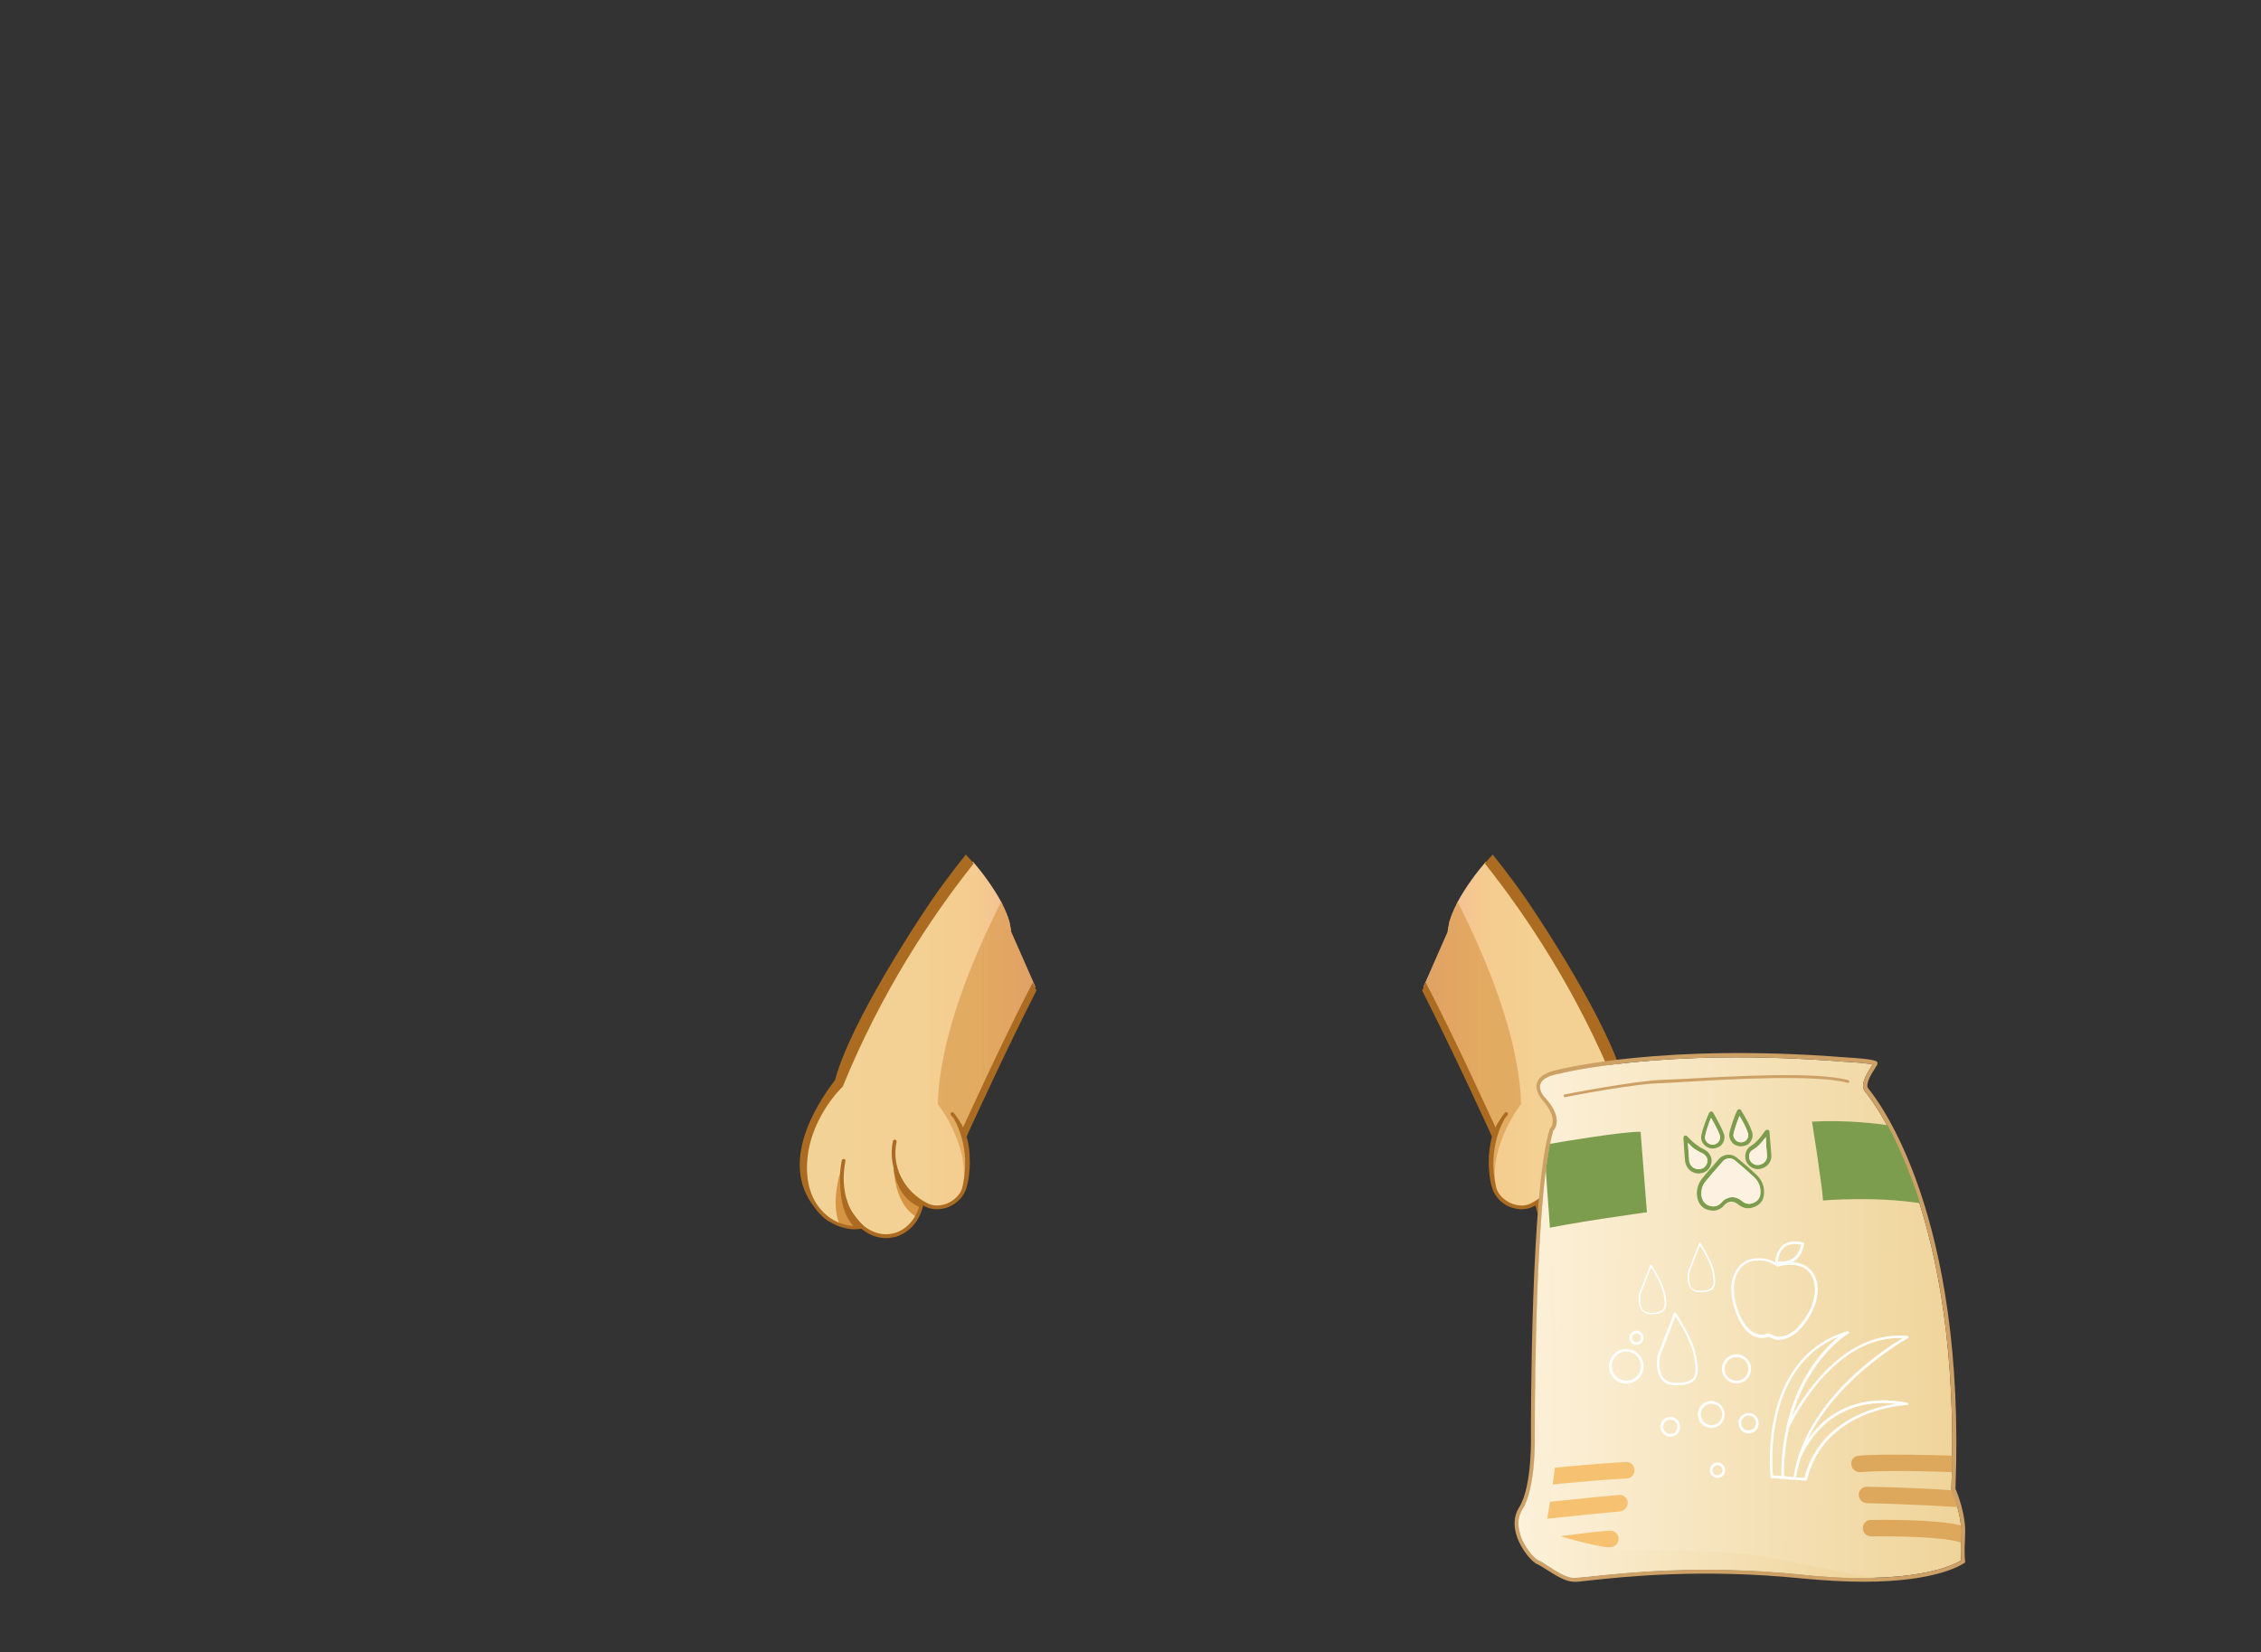 <?xml version="1.0" encoding="utf-8"?>
<!-- Generator: Adobe Illustrator 21.0.0, SVG Export Plug-In . SVG Version: 6.00 Build 0)  -->
<svg version="1.1" id="圖層_1" xmlns="http://www.w3.org/2000/svg" xmlns:xlink="http://www.w3.org/1999/xlink" x="0px" y="0px"
	 viewBox="0 0 822.9 601.4" style="enable-background:new 0 0 822.9 601.4;" xml:space="preserve">
<rect x="0" y="0" width="822.9" height="601.4" fill="#333333" stroke="none"/>
<style type="text/css">
	.st0{fill:url(#SVGID_1_);}
	.st1{fill:#A7B3BD;}
	.st2{opacity:0.5;fill:#DEE6EE;}
	.st3{opacity:0.6;clip-path:url(#SVGID_3_);}
	.st4{fill:#C8D5E2;}
	.st5{fill:#A3372A;}
	.st6{fill:#D2503A;}
	.st7{fill:url(#SVGID_4_);}
	.st8{fill:#C9A990;}
	.st9{fill:#231815;}
	.st10{fill:#C78C38;}
	.st11{fill:#F0C455;}
	.st12{opacity:0.7;fill:url(#SVGID_5_);}
	.st13{opacity:0.7;fill:url(#SVGID_6_);}
	.st14{fill:url(#SVGID_7_);}
	.st15{fill:url(#SVGID_8_);}
	.st16{fill:url(#SVGID_9_);}
	.st17{fill:url(#SVGID_10_);}
	.st18{fill:url(#SVGID_11_);}
	.st19{fill:url(#SVGID_12_);}
	.st20{fill:#9A7138;}
	.st21{fill:#C69551;}
	.st22{opacity:0.6;fill:#BDB054;}
	.st23{fill:url(#SVGID_13_);}
	.st24{fill:url(#SVGID_14_);}
	.st25{fill:url(#SVGID_15_);}
	.st26{fill:url(#SVGID_16_);}
	.st27{fill:url(#SVGID_17_);}
	.st28{fill:url(#SVGID_18_);}
	.st29{fill:url(#SVGID_19_);}
	.st30{fill:url(#SVGID_20_);}
	.st31{fill:url(#SVGID_21_);}
	.st32{fill:#9B7B66;}
	.st33{fill:#A5AAB0;}
	.st34{fill:#DBB296;}
	.st35{fill:#58381F;}
	.st36{fill:url(#SVGID_22_);}
	.st37{opacity:0.5;fill:#A3842F;}
	.st38{opacity:0.61;fill:#58381F;}
	.st39{fill:#C6A668;}
	.st40{fill:#A4A626;}
	.st41{fill:url(#SVGID_23_);}
	.st42{opacity:0.6;fill:#D6D97E;}
	.st43{opacity:0.6;}
	.st44{fill:url(#SVGID_24_);}
	.st45{fill:url(#SVGID_25_);}
	.st46{fill:url(#SVGID_26_);}
	.st47{fill:url(#SVGID_27_);}
	.st48{opacity:0.5;}
	.st49{fill:url(#SVGID_28_);}
	.st50{fill:#9DA445;}
	.st51{fill:#B24422;}
	.st52{fill:url(#SVGID_29_);}
	.st53{fill:#FFFFFF;}
	.st54{fill:#886343;}
	.st55{fill:#6D4620;}
	.st56{opacity:0.4;fill:#D2503A;}
	.st57{fill:#F3B699;}
	.st58{fill:url(#SVGID_30_);}
	.st59{fill:url(#SVGID_31_);}
	.st60{fill:url(#SVGID_32_);}
	.st61{fill:url(#SVGID_33_);}
	.st62{fill:url(#SVGID_34_);}
	.st63{fill:#E1BE3F;}
	.st64{fill:#AB6C21;}
	.st65{opacity:0.6;fill:#E1BE3F;}
	.st66{fill:url(#SVGID_35_);}
	.st67{fill:#66411D;}
	.st68{fill:url(#SVGID_36_);}
	.st69{fill:#D9B974;}
	.st70{fill:#DCBF93;}
	.st71{fill:url(#SVGID_37_);}
	.st72{fill:url(#SVGID_38_);}
	.st73{fill:url(#SVGID_39_);}
	.st74{fill:url(#SVGID_40_);}
	.st75{fill:#8C5924;}
	.st76{fill:url(#SVGID_41_);}
	.st77{fill:url(#SVGID_42_);}
	.st78{fill:url(#SVGID_43_);}
	.st79{fill:url(#SVGID_44_);}
	.st80{fill:#F4E3A5;}
	.st81{fill:#DEB87D;}
	.st82{fill:url(#SVGID_45_);}
	.st83{fill:url(#SVGID_46_);}
	.st84{fill:#3F210F;}
	.st85{opacity:0.25;fill:#E1BE3F;}
	.st86{opacity:0.5;fill:#E1BE3F;}
	.st87{fill:#F8E5A9;}
	.st88{fill:#DDBC90;}
	.st89{opacity:0.4;fill:#E1BE3F;}
	.st90{fill:#875424;}
	.st91{fill:#3F210E;}
	.st92{fill:#C88E2C;}
	.st93{fill:#AC7327;}
	.st94{fill:#814323;}
	.st95{fill:#D7C6A6;}
	.st96{fill:url(#SVGID_47_);}
	.st97{fill:#4A1E0E;}
	.st98{fill:#3A1D13;}
	.st99{fill:url(#SVGID_48_);}
	.st100{fill:#EAA593;}
	.st101{fill:url(#SVGID_49_);}
	.st102{fill:url(#SVGID_50_);}
	.st103{fill:#2C2C2C;}
	.st104{fill:#767776;}
	.st105{fill:#B1B0B0;}
	.st106{fill:#D2D2D3;}
	.st107{fill:#5A5756;}
	.st108{opacity:0.8;fill:#2C2C2C;}
	.st109{fill:#151515;}
	.st110{fill:#383737;}
	.st111{fill:url(#SVGID_51_);}
	.st112{fill:#517F99;}
	.st113{fill:url(#SVGID_52_);}
	.st114{fill:url(#SVGID_53_);}
	.st115{fill:url(#SVGID_54_);}
	.st116{fill:url(#SVGID_55_);}
	.st117{fill:url(#SVGID_56_);}
	.st118{fill:#4E7392;}
	.st119{fill:#3B627C;}
	.st120{fill:#2C404B;}
	.st121{fill:#4E6673;}
	.st122{fill:url(#SVGID_57_);}
	.st123{opacity:0.6;fill:#D59543;}
	.st124{fill:url(#SVGID_58_);}
	.st125{fill:url(#SVGID_59_);}
	.st126{fill:#E5A852;}
	.st127{fill:#D6B092;}
	.st128{fill:url(#SVGID_60_);}
	.st129{opacity:0.8;fill:#D59543;}
	.st130{fill:url(#SVGID_61_);}
	.st131{fill:url(#SVGID_62_);}
	.st132{fill:url(#SVGID_63_);}
	.st133{fill:url(#SVGID_64_);}
	.st134{fill:url(#SVGID_65_);}
	.st135{fill:url(#SVGID_66_);}
	.st136{fill:url(#SVGID_67_);}
	.st137{fill:url(#SVGID_68_);}
	.st138{opacity:0.25;fill:#D59543;}
	.st139{opacity:0.5;fill:#D59543;}
	.st140{fill:#FAF4C2;}
	.st141{fill:#C9793C;}
	.st142{fill:#9E5929;}
	.st143{fill:url(#SVGID_69_);}
	.st144{fill:#883828;}
	.st145{fill:url(#SVGID_70_);}
	.st146{fill:url(#SVGID_71_);}
	.st147{fill:url(#SVGID_72_);}
	.st148{fill:#A75D35;}
	.st149{fill:#EED29C;}
	.st150{fill:#7D4320;}
	.st151{fill:url(#SVGID_73_);}
	.st152{fill:#D59543;}
	.st153{fill:url(#SVGID_74_);}
	.st154{fill:url(#SVGID_75_);}
	.st155{fill:url(#SVGID_76_);}
	.st156{fill:url(#SVGID_77_);}
	.st157{fill:#CDA166;}
	.st158{fill:#7D9D4E;}
	.st159{fill:#FDF2E2;}
	.st160{fill:#DDA85C;}
	.st161{fill:#F6C271;}
	.st162{fill:url(#SVGID_78_);}
</style>
<g>
	<g>
		<g>
			<linearGradient id="SVGID_1_" gradientUnits="userSpaceOnUse" x1="290.775" y1="381.78" x2="375.846" y2="381.78">
				<stop  offset="0" style="stop-color:#F2D397"/>
				<stop  offset="0.533" style="stop-color:#F3D093"/>
				<stop  offset="0.753" style="stop-color:#F5CC8F"/>
				<stop  offset="1" style="stop-color:#F3B699"/>
			</linearGradient>
			<path class="st0" d="M376.1,357.6l-8.1-18.4c0-0.5-0.1-1-0.2-1.5c0-0.2-0.1-0.3-0.1-0.5c-0.1-0.4-0.1-0.7-0.2-1.1
				c0-0.2-0.1-0.4-0.1-0.5c-0.1-0.4-0.2-0.8-0.4-1.2c0-0.1-0.1-0.3-0.1-0.4c-0.2-0.5-0.4-1.1-0.6-1.6c-0.1-0.1-0.1-0.3-0.2-0.4
				c-0.2-0.4-0.3-0.8-0.5-1.2c-0.1-0.2-0.2-0.4-0.3-0.6c-0.2-0.4-0.4-0.7-0.5-1.1c-0.1-0.2-0.2-0.4-0.3-0.6c-3-5.6-7.1-11-10.1-14.5
				c-0.1-0.1-0.2-0.2-0.3-0.4c-15.8,19.9-33.8,47.3-47.8,81.6c0,0-13,12.4-13,29.8c0,17.4,13.3,23.1,20.6,21.5v0
				c8.2,7,19.6,2.7,21.9-8.7l0.1-0.2c0.5,0.3,1,0.6,1.6,0.9c4.9,2.4,11.3-0.6,13.3-5l0,0l0,0c0.1-0.2,0.2-0.3,0.2-0.5l-0.2-0.1
				l1.6-14.1l-0.5-0.1v-3.6l-0.7-2.5c0.3-0.7,0.6-1.5,0.9-2.3l0.7-1l0.9-2.4l0.1-0.7c2.7-6.5,6.6-15.4,11.8-26
				c3.4-7,7.4-14.3,11.2-21L376.1,357.6z"/>
		</g>
		<path class="st152" d="M325.4,417.7c0,0-2.5,19.1,8.3,25.4l2-5.3C335.7,437.8,324.2,431.8,325.4,417.7z"/>
		<path class="st152" d="M306.8,423.7c0,0-5,12.8-1.3,21.9c0,0,3.4,1.3,8.4,0.9C313.8,446.5,305.3,442.1,306.8,423.7z"/>
		<path class="st64" d="M325.1,423.7c0,0-0.1,11.4,9.5,15.7l0.4-1.7C335.1,437.7,324.9,428.6,325.1,423.7z"/>
		<path class="st64" d="M305.9,430.4c0,0-0.7,10.6,5,16.2l3.5-0.3C314.4,446.4,306.8,439.3,305.9,430.4z"/>
		<path class="st123" d="M376.1,357.6l-8.1-18.4c0-0.5-0.1-1-0.2-1.5c0-0.2-0.1-0.3-0.1-0.5c-0.1-0.4-0.1-0.7-0.2-1.1
			c0-0.2-0.1-0.4-0.1-0.5c-0.1-0.4-0.2-0.8-0.4-1.2c0-0.1-0.1-0.3-0.1-0.4c-0.2-0.5-0.4-1.1-0.6-1.6c-0.1-0.1-0.1-0.3-0.2-0.4
			c-0.2-0.4-0.3-0.8-0.5-1.2c-0.1-0.2-0.2-0.4-0.3-0.6c-0.2-0.4-0.4-0.7-0.5-1.1c-0.1-0.2-0.2-0.4-0.3-0.6c0-0.1-0.1-0.2-0.1-0.2
			c-10.8,21.3-22.4,49.5-23.1,73.6c0,0,13.4,17,8.5,33.3c0.4-0.5,0.7-1,0.9-1.6l0,0l0,0c0.1-0.2,0.2-0.3,0.2-0.5l-0.2-0.1l1.6-14.1
			l-0.5-0.1v-3.6L351,412l1.8-2.7l1-2.5l20-43.6c0,0,1.1-1.3,2.9-4.2L376.1,357.6z"/>
		<g>
			<path class="st64" d="M351.8,413.8l0.5-1.1c0,0,0,0,0-0.1c0.2-0.4,13.2-29,24.9-52l-1.3-3l0,0c-10.8,20.8-22.7,47-25.4,52.8
				c-0.5-1.2-0.9-1.7-0.9-1.7l0,0c-1.1-1.9-2.4-3.5-2.5-3.6c-0.2-0.3-0.6-0.3-0.9-0.1c-0.3,0.2-0.3,0.6-0.1,0.9
				c0.2,0.3,0.5,0.6,0.9,1.1c0,0,7,10.6,3.1,25.8h0c-0.8,2.2-2.8,4.2-5.4,5.3c-2.5,1-5.1,1-7.2-0.1c-8.5-4.3-13.1-13.4-11.2-22.3
				c0.1-0.3-0.1-0.7-0.5-0.8c-0.3-0.1-0.7,0.1-0.8,0.5c-1.9,8.7,2.1,17.6,9.9,22.5c-1.2,5.4-4.6,9.5-9.1,10.9
				c-4.4,1.3-8.9,0-12.6-3.6c-8.9-8.9-5.5-22.4-5.5-22.5c0.1-0.3-0.1-0.7-0.5-0.8c-0.3-0.1-0.7,0.1-0.8,0.5c0,0.1-3.6,14.3,5.8,23.8
				c0,0,0,0,0,0c-3,0.3-7.3-0.5-11.2-3.7c-3.3-2.7-7.3-7.9-7.3-17.4c0-17,12.6-29.2,12.8-29.3c0.1-0.1,0.1-0.1,0.2-0.2
				c14-34.3,32-61.5,47.7-81.3c-0.1-0.1-0.1-0.2-0.2-0.2c-1.1-1.3-2.1-2.4-2.7-3c0,0,0,0,0,0c-5.2,6.5-10.7,13.8-16,22l0,0
				c0,0-25.9,38.6-31.6,60.1c-7,9.1-20.2,30.1-7.6,46.1c1.2,1.8,2.6,3.2,3.9,4.3c0.5,0.4,1,0.8,1.6,1.1c0.1,0.1,0.2,0.1,0.2,0.1
				c0,0-0.1,0-0.1-0.1c2.9,1.8,6.1,2.8,9.2,2.8c0.8,0,1.6-0.1,2.4-0.2c2.7,2.2,5.8,3.4,8.9,3.4c1.2,0,2.5-0.2,3.7-0.5
				c4.9-1.5,8.6-5.7,9.9-11.4c0.3,0.2,0.6,0.3,0.9,0.5c1.2,0.6,2.6,0.9,4.1,0.9c1.4,0,2.8-0.3,4.2-0.8c2.7-1.1,4.8-3.1,5.9-5.4h0
				c0,0,0-0.1,0.1-0.2c0.1-0.1,0.1-0.3,0.2-0.4c0,0,0,0,0,0c0,0,1.1-2.6,1.4-7c0.2-1.8,0.2-3.7,0.1-5.9
				C352.8,417.7,352.3,415.5,351.8,413.8z"/>
		</g>
	</g>
	<g>
		<g>
			
				<linearGradient id="SVGID_3_" gradientUnits="userSpaceOnUse" x1="3452.317" y1="381.78" x2="3537.388" y2="381.78" gradientTransform="matrix(-1 0 0 1 4056.439 0)">
				<stop  offset="0" style="stop-color:#F2D397"/>
				<stop  offset="0.533" style="stop-color:#F3D093"/>
				<stop  offset="0.753" style="stop-color:#F5CC8F"/>
				<stop  offset="1" style="stop-color:#F3B699"/>
			</linearGradient>
			<path style="fill:url(#SVGID_3_);" d="M518.8,357.6l8.1-18.4c0-0.5,0.1-1,0.2-1.5c0-0.2,0.1-0.3,0.1-0.5c0.1-0.4,0.1-0.7,0.2-1.1
				c0-0.2,0.1-0.4,0.1-0.5c0.1-0.4,0.2-0.8,0.4-1.2c0-0.1,0.1-0.3,0.1-0.4c0.2-0.5,0.4-1.1,0.6-1.6c0.1-0.1,0.1-0.3,0.2-0.4
				c0.2-0.4,0.3-0.8,0.5-1.2c0.1-0.2,0.2-0.4,0.3-0.6c0.2-0.4,0.4-0.7,0.5-1.1c0.1-0.2,0.2-0.4,0.3-0.6c3-5.6,7.1-11,10.1-14.5
				c0.1-0.1,0.2-0.2,0.3-0.4c15.8,19.9,33.8,47.3,47.8,81.6c0,0,13,12.4,13,29.8c0,17.4-13.3,23.1-20.6,21.5v0
				c-8.2,7-19.6,2.7-21.9-8.7l-0.1-0.2c-0.5,0.3-1,0.6-1.6,0.9c-4.9,2.4-11.3-0.6-13.3-5l0,0l0,0c-0.1-0.2-0.2-0.3-0.2-0.5l0.2-0.1
				l-1.6-14.1l0.5-0.1v-3.6l0.7-2.5c-0.3-0.7-0.6-1.5-0.9-2.3l-0.7-1l-0.9-2.4l-0.1-0.7c-2.7-6.5-6.6-15.4-11.8-26
				c-3.4-7-7.4-14.3-11.2-21L518.8,357.6z"/>
		</g>
		<path class="st152" d="M569.5,417.7c0,0,2.5,19.1-8.3,25.4l-2-5.3C559.2,437.8,570.7,431.8,569.5,417.7z"/>
		<path class="st152" d="M588.1,423.7c0,0,5,12.8,1.3,21.9c0,0-3.4,1.3-8.4,0.9C581.1,446.5,589.6,442.1,588.1,423.7z"/>
		<path class="st64" d="M569.8,423.7c0,0,0.1,11.4-9.5,15.7l-0.4-1.7C559.8,437.7,570,428.6,569.8,423.7z"/>
		<path class="st64" d="M589,430.4c0,0,0.7,10.6-5,16.2l-3.5-0.3C580.5,446.4,588.1,439.3,589,430.4z"/>
		<path class="st123" d="M518.8,357.6l8.1-18.4c0-0.5,0.1-1,0.2-1.5c0-0.2,0.1-0.3,0.1-0.5c0.1-0.4,0.1-0.7,0.2-1.1
			c0-0.2,0.1-0.4,0.1-0.5c0.1-0.4,0.2-0.8,0.4-1.2c0-0.1,0.1-0.3,0.1-0.4c0.2-0.5,0.4-1.1,0.6-1.6c0.1-0.1,0.1-0.3,0.2-0.4
			c0.2-0.4,0.3-0.8,0.5-1.2c0.1-0.2,0.2-0.4,0.3-0.6c0.2-0.4,0.4-0.7,0.5-1.1c0.1-0.2,0.2-0.4,0.3-0.6c0-0.1,0.1-0.2,0.1-0.2
			c10.8,21.3,22.4,49.5,23.1,73.6c0,0-13.4,17-8.5,33.3c-0.4-0.5-0.7-1-0.9-1.6l0,0l0,0c-0.1-0.2-0.2-0.3-0.2-0.5l0.2-0.1l-1.6-14.1
			l0.5-0.1v-3.6l0.9-3.1l-1.8-2.7l-1-2.5l-20-43.6c0,0-1.1-1.3-2.9-4.2L518.8,357.6z"/>
		<g>
			<path class="st64" d="M543,413.8l-0.5-1.1c0,0,0,0,0-0.1c-0.2-0.4-13.2-29-24.9-52l1.3-3l0,0c10.8,20.8,22.7,47,25.4,52.8
				c0.5-1.2,0.9-1.7,0.9-1.7l0,0c1.1-1.9,2.4-3.5,2.5-3.6c0.2-0.3,0.6-0.3,0.9-0.1c0.3,0.2,0.3,0.6,0.1,0.9
				c-0.2,0.3-0.5,0.6-0.9,1.1c0,0-7,10.6-3.1,25.8h0c0.8,2.2,2.8,4.2,5.4,5.3c2.5,1,5.1,1,7.2-0.1c8.5-4.3,13.1-13.4,11.2-22.3
				c-0.1-0.3,0.1-0.7,0.5-0.8c0.3-0.1,0.7,0.1,0.8,0.5c1.9,8.7-2.1,17.6-9.9,22.5c1.2,5.4,4.6,9.5,9.1,10.9c4.4,1.3,8.9,0,12.6-3.6
				c8.9-8.9,5.5-22.4,5.5-22.5c-0.1-0.3,0.1-0.7,0.5-0.8c0.3-0.1,0.7,0.1,0.8,0.5c0,0.1,3.6,14.3-5.8,23.8c0,0,0,0,0,0
				c3,0.3,7.3-0.5,11.2-3.7c3.3-2.7,7.3-7.9,7.3-17.4c0-17-12.6-29.2-12.8-29.3c-0.1-0.1-0.1-0.1-0.2-0.2
				c-14-34.3-32-61.5-47.7-81.3c0.1-0.1,0.1-0.2,0.2-0.2c1.1-1.3,2.1-2.4,2.7-3c0,0,0,0,0,0c5.2,6.5,10.7,13.8,16,22l0,0
				c0,0,25.9,38.6,31.6,60.1c7,9.1,20.2,30.1,7.6,46.1c-1.2,1.8-2.6,3.2-3.9,4.3c-0.5,0.4-1,0.8-1.6,1.1c-0.1,0.1-0.2,0.1-0.2,0.1
				c0,0,0.1,0,0.1-0.1c-2.9,1.8-6.1,2.8-9.2,2.8c-0.8,0-1.6-0.1-2.4-0.2c-2.7,2.2-5.8,3.4-8.9,3.4c-1.2,0-2.5-0.2-3.7-0.5
				c-4.9-1.5-8.6-5.7-9.9-11.4c-0.3,0.2-0.6,0.3-0.9,0.5c-1.2,0.6-2.6,0.9-4.1,0.9c-1.4,0-2.8-0.3-4.2-0.8c-2.7-1.1-4.8-3.1-5.9-5.4
				h0c0,0,0-0.1-0.1-0.2c-0.1-0.1-0.1-0.3-0.2-0.4c0,0,0,0,0,0c0,0-1.1-2.6-1.4-7c-0.2-1.8-0.2-3.7-0.1-5.9
				C542.1,417.7,542.6,415.5,543,413.8z"/>
		</g>
	</g>
</g>
<g>
	<linearGradient id="SVGID_4_" gradientUnits="userSpaceOnUse" x1="553.11" y1="479.194" x2="714.295" y2="480.089">
		<stop  offset="0" style="stop-color:#FCF1DA"/>
		<stop  offset="1" style="stop-color:#EFD49A"/>
	</linearGradient>
	<path class="st7" d="M565.3,411.6c-6.7,22.2-6.6,109-6.6,109.9c0,0.8,0.6,19.9-4.5,28c-1.7,2.6-1.9,5.8-0.7,9.4
		c1.6,4.8,5.3,8.6,6.5,9.1c0.9,0.3,2.2,1.2,3.7,2.2c2.8,1.8,6.4,4.1,9,4.2c0.8,0,3-0.2,6-0.5c12.2-1.3,40.8-4.5,77.3-0.7
		c40.8,4.2,55.4-3.7,57.8-5.2c-0.1-1-0.3-3.5,0-9.1c0.4-7.4-3.5-16.3-3.5-16.4c0-0.1-0.1-0.2-0.1-0.3
		c3.9-99.5-27.8-140.5-31.4-144.8c-2-2.4,0.6-6.5,2.2-9c0.2-0.3,0.4-0.6,0.5-0.9c-1.5-0.4-6.1-0.8-10.2-1
		c-66.6-5.3-103.6,4.3-104,4.4c0,0,0,0-0.1,0c-3.8,0.7-6.1,2-6.6,3.8c-0.8,2.4,1.9,5.2,2,5.2C568.8,406.9,566.1,410.8,565.3,411.6z"
		/>
	<path class="st157" d="M678.3,575.8c-6.4,0-13.9-0.4-22.5-1.2c-36.4-3.7-64.9-0.6-77,0.7c-3.3,0.4-5.3,0.6-6.2,0.5
		c-3-0.1-6.7-2.5-9.7-4.4c-1.4-0.9-2.7-1.7-3.4-2c-1.8-0.7-5.7-5-7.4-10c-1.4-4-1.1-7.7,0.8-10.7c4.9-7.7,4.3-26.9,4.3-27.1
		c0-3.6-0.1-88.4,6.8-110.5c0-0.1,0.1-0.2,0.2-0.3c0.1-0.1,3.2-3.2-2.5-10c-0.1-0.1-3.3-3.4-2.3-6.6c0.7-2.3,3.3-3.9,7.7-4.8
		c1.2-0.3,38.3-9.7,104.4-4.5c11.8,0.7,11.8,1.4,11.8,2.2c0,0.4-0.2,0.8-1,2c-1.2,1.8-3.6,5.7-2.3,7.2c3.7,4.4,35.6,45.8,31.7,145.7
		c0.6,1.3,4,9.7,3.5,17c-0.4,7.3,0,9.1,0,9.2c0.1,0.3,0,0.6-0.3,0.8C714.6,569.1,705.9,575.8,678.3,575.8z M565.3,411.6
		c-6.7,22.2-6.6,109-6.6,109.9c0,0.8,0.6,19.9-4.5,28c-1.7,2.6-1.9,5.8-0.7,9.4c1.6,4.8,5.3,8.6,6.5,9.1c0.9,0.3,2.2,1.2,3.7,2.2
		c2.8,1.8,6.4,4.1,9,4.2c0.8,0,3-0.2,6-0.5c12.2-1.3,40.8-4.5,77.3-0.7c40.8,4.2,55.4-3.7,57.8-5.2c-0.1-1-0.3-3.5,0-9.1
		c0.4-7.4-3.5-16.3-3.5-16.4c0-0.1-0.1-0.2-0.1-0.3c3.9-99.5-27.8-140.5-31.4-144.8c-2-2.4,0.6-6.5,2.2-9c0.2-0.3,0.4-0.6,0.5-0.9
		c-1.5-0.4-6.1-0.8-10.2-1c-66.6-5.3-103.6,4.3-104,4.4c0,0,0,0-0.1,0c-3.8,0.7-6.1,2-6.6,3.8c-0.8,2.4,1.9,5.2,2,5.2
		C568.8,406.9,566.1,410.8,565.3,411.6z M567.3,390L567.3,390L567.3,390z M681.8,386.8L681.8,386.8L681.8,386.8z"/>
	<g>
		<path class="st158" d="M623.5,440.7c-0.6,0-1.3-0.1-2-0.3c-2.3-0.7-3.7-2.7-3.9-5.5c0,0,0,0,0,0c-0.1-2.2,0.6-4.3,1.9-5.9
			c1.9-2.3,3.9-4.6,6.1-7.1c1.7-1.9,4.6-2.1,6.5-0.5c2.2,1.8,4.8,4,7.2,6.3c2,1.9,3,4.4,2.7,7.1c-0.2,2.2-1.4,3.8-3.6,4.6
			c-2,0.8-4,0.5-5.7-0.9c-1.3-1.1-2.6-1.4-4-0.7c-0.5,0.3-1,0.7-1.3,1.1C626.4,440,625.1,440.7,623.5,440.7z M619.2,434.8
			c0.2,2.1,1.2,3.6,2.9,4.1c1.7,0.6,3.2,0.2,4.5-1.2c0.4-0.5,1-1.1,1.8-1.4c1.9-0.9,3.8-0.6,5.6,0.9c1.3,1.1,2.6,1.3,4.1,0.7
			c1.6-0.6,2.5-1.8,2.6-3.4c0.2-2.3-0.6-4.3-2.2-5.9c-2.4-2.2-4.9-4.4-7.1-6.2c-1.3-1.1-3.3-0.9-4.4,0.4c-2.2,2.5-4.2,4.8-6.1,7.1
			C619.3,431.7,619.2,433.7,619.2,434.8z"/>
		<path class="st158" d="M639.8,425.6c-0.7,0-1.5-0.2-2.2-0.6c-1.5-0.8-2.4-2.3-2.4-4c0-1.6,0.7-3,2-3.8c1.9-1.2,3.3-2.8,4.6-4.7
			c0.2-0.3,0.4-0.5,0.6-0.8l0.1-0.1c0.1-0.1,0.3-0.3,0.5-0.3c0.2-0.1,0.5,0,0.7,0.1c0.2,0.1,0.3,0.3,0.3,0.6l0.4,4.7
			c0.1,1.2,0.2,2.4,0.3,3.7c0.1,1.9-0.7,3.5-2.4,4.5C641.5,425.3,640.7,425.6,639.8,425.6z M642.7,413.9c-1.4,1.8-2.7,3.5-4.8,4.7
			c-0.9,0.5-1.3,1.4-1.3,2.4c0,1.1,0.6,2.2,1.6,2.7c1.1,0.6,2.2,0.5,3.3-0.1c1.2-0.7,1.7-1.8,1.6-3.1c-0.1-1.2-0.2-2.4-0.3-3.6
			L642.7,413.9z"/>
		<path class="st158" d="M618.3,427.2c-2.1,0-4-1.3-4.7-3.3c-0.2-0.4-0.2-0.8-0.3-1.2c-0.2-2.3-0.4-4.6-0.5-6.9l-0.1-1.2
			c0-0.1,0-0.2,0-0.3l0-0.2c0-0.3,0.2-0.6,0.5-0.7c0.3-0.1,0.6,0,0.8,0.2c0.3,0.3,0.6,0.6,1,1c0.7,0.7,1.3,1.3,2,1.8
			c1,0.8,1.9,1.4,2.8,1.8c2.2,1,3.4,2.9,3.1,4.9c-0.3,2.2-1.9,3.8-4,4C618.7,427.1,618.5,427.2,618.3,427.2z M614.3,416
			c0.2,2.2,0.3,4.4,0.5,6.6c0,0.2,0.1,0.5,0.2,0.8c0.5,1.5,2.1,2.4,3.7,2.2c1.4-0.2,2.5-1.3,2.7-2.7c0.2-1.4-0.7-2.6-2.3-3.3
			c-1-0.5-2.1-1.1-3.2-2C615.4,417.1,614.9,416.6,614.3,416z"/>
		<path class="st158" d="M623.3,418.1c-0.7,0-1.5-0.2-2.1-0.6c-1.5-0.9-2.3-2.5-2-4.2c0.3-1.7,2.1-7,3-8.4c0.1-0.2,0.4-0.3,0.7-0.3
			c0.3,0,0.5,0.2,0.6,0.4l0.9,1.6c0.7,1.3,1.4,2.6,2,3.8c0.3,0.7,0.7,1.4,1,2.3c0.6,1.6,0,3.4-1.3,4.5
			C625.1,417.8,624.2,418.1,623.3,418.1z M622.7,407c-0.8,1.9-1.9,5.3-2.1,6.6c-0.2,1.1,0.3,2.1,1.3,2.7c1,0.6,2.2,0.5,3.1-0.2
			c0.9-0.7,1.2-1.8,0.9-2.9c-0.3-0.8-0.6-1.5-0.9-2.1c-0.7-1.3-1.3-2.5-2-3.8L622.7,407z"/>
		<path class="st158" d="M633.6,417.3c-0.7,0-1.4-0.2-2.1-0.5c-1.4-0.8-2.3-2.5-2.1-4.1c0.2-1.7,1.9-6.6,2.9-8.5
			c0.1-0.2,0.4-0.4,0.7-0.4c0.3,0,0.5,0.1,0.7,0.4l0.7,1.2c1.3,2.2,2.5,4.3,3.3,6.7c0.5,1.5-0.1,3.3-1.4,4.4
			C635.5,417,634.5,417.3,633.6,417.3z M633.1,406.2c-0.9,2.2-2,5.5-2.2,6.7c-0.1,1,0.4,2,1.4,2.6c0.9,0.5,2.2,0.4,3-0.2
			c0.8-0.7,1.2-1.8,0.9-2.7C635.5,410.3,634.3,408.3,633.1,406.2z"/>
	</g>
	<path class="st157" d="M569.6,399.4c-0.2,0-0.4-0.2-0.5-0.4c-0.1-0.3,0.1-0.5,0.4-0.6c0.3-0.1,25.8-5,35.5-5.3
		c1.9-0.1,4.9-0.2,8.8-0.4c16.5-0.9,47.3-2.7,58.9,0.5c0.3,0.1,0.4,0.3,0.4,0.6c-0.1,0.3-0.3,0.4-0.6,0.4
		c-11.4-3.1-42.1-1.4-58.6-0.4c-3.9,0.2-7,0.4-8.8,0.5C595.4,394.3,570,399.3,569.6,399.4C569.7,399.4,569.7,399.4,569.6,399.4z"/>
	<g>
		<path class="st53" d="M648.6,487.6c1.4-0.2,2.7-0.7,4-1.6c1.7-1.1,3.2-2.7,4.7-4.8c2.2-3.2,3.5-6,4-8.9c0.4-2.1,0.4-4.1-0.1-5.9
			c-1.1-4.2-4.4-6.8-8.8-6.9c0.3-0.1,0.5-0.3,0.8-0.5c2.9-2.1,3.4-6,3.4-6.2c0-0.3-0.1-0.5-0.4-0.5c-3.1-0.8-5.5-0.4-7.3,1
			c-2.6,2.1-2.8,5.7-2.8,6.3c-0.1-0.1-0.3-0.2-0.4-0.2c-1.9-1.1-4.1-1.5-6.8-1.3c-2.7,0.2-4.9,1.4-6.5,3.6c-1.2,1.7-2,3.7-2.2,6.1
			c-0.1,1.1-0.1,2.2,0,3.3c0.2,2.6,0.9,5.2,2,7.8c1.1,2.5,2.2,4.3,3.7,5.8c2.3,2.2,4.9,2.9,7.8,2c0.1,0,0.2,0,0.3,0
			c1.2,0.8,2.5,1.1,3.8,1.1C648,487.6,648.3,487.6,648.6,487.6z M649.5,454c1.4-1.1,3.4-1.4,6-0.9c-0.2,1-0.9,3.6-3,5
			c-1.4,1-3.2,1.3-5.4,1C647.2,458.1,647.6,455.5,649.5,454z M644.4,485.6c-0.2-0.1-0.4-0.2-0.7-0.2c-0.1,0-0.3,0-0.4,0.1
			c-2.5,0.8-4.7,0.2-6.8-1.8c-1.4-1.3-2.5-3.1-3.5-5.4c-1-2.5-1.7-5-1.9-7.5c-0.1-1.1-0.1-2.1,0-3.1v0c0.2-2.2,0.9-4.1,2.1-5.6
			c1.4-2,3.3-3,5.8-3.2c2.5-0.2,4.5,0.2,6.2,1.2c0.2,0.1,0.4,0.3,0.7,0.4c0.2,0.1,0.4,0.3,0.6,0.4c0.2,0.1,0.5,0.2,0.8,0.1
			c1.2-0.4,2.4-0.5,3.6-0.5l0.8,0c4.3-0.2,7.5,2.1,8.5,6.1c0.4,1.7,0.5,3.5,0.1,5.5c-0.5,2.8-1.7,5.5-3.9,8.5
			c-1.4,2-2.8,3.5-4.4,4.5c-1.2,0.8-2.4,1.3-3.6,1.4C647,486.7,645.7,486.4,644.4,485.6z"/>
		<path class="st53" d="M609.7,504.3c3.7,0,5.9-0.6,7.1-2.1c1.6-1.8,1.2-4.7,0.6-8.3c-1.1-6.5-7.2-15.5-7.4-15.9
			c-0.1-0.1-0.2-0.2-0.4-0.2c-0.2,0-0.3,0.1-0.4,0.3l-5.8,14.9c-0.1,0.2-1.3,5.9,1.3,9.1C605.8,503.6,607.5,504.3,609.7,504.3z
			 M604.3,493.3l5.5-14.1c1.5,2.3,6,9.5,6.8,14.9c0.5,3.4,0.9,6.1-0.4,7.6c-1,1.2-3.1,1.7-6.4,1.7c-1.9,0-3.4-0.6-4.4-1.8
			C603.1,498.7,604.3,493.3,604.3,493.3z"/>
		<path class="st53" d="M600.9,478.4c2.5,0,4-0.4,4.8-1.4c1.1-1.2,0.8-3.2,0.4-5.7c-0.7-4.4-4.9-10.5-5-10.8
			c-0.1-0.1-0.2-0.1-0.3-0.1c-0.1,0-0.2,0.1-0.2,0.2l-4,10.1c0,0.2-0.9,4,0.9,6.2C598.3,477.9,599.4,478.4,600.9,478.4z
			 M597.2,470.9l3.7-9.5c1,1.5,4.1,6.5,4.6,10.1c0.4,2.3,0.6,4.1-0.3,5.2c-0.7,0.8-2.1,1.2-4.4,1.2c-1.3,0-2.3-0.4-3-1.2
			C596.4,474.6,597.2,470.9,597.2,470.9z"/>
		<path class="st53" d="M618.7,470.4c2.5,0,4-0.4,4.8-1.4c1.1-1.2,0.8-3.2,0.4-5.7c-0.7-4.4-4.9-10.5-5-10.8
			c-0.1-0.1-0.2-0.1-0.3-0.1c-0.1,0-0.2,0.1-0.2,0.2l-4,10.1c0,0.2-0.9,4,0.9,6.2C616,469.9,617.2,470.4,618.7,470.4z M615,462.9
			l3.7-9.5c1,1.5,4.1,6.5,4.6,10.1c0.4,2.3,0.6,4.1-0.3,5.2c-0.7,0.8-2.1,1.2-4.4,1.2c-1.3,0-2.3-0.4-3-1.2
			C614.2,466.6,615,462.9,615,462.9z"/>
		<path class="st53" d="M693.9,510.6c-20.1-3.8-30.9,6.1-36,13.5c10.8-22.8,36.1-36.7,36.4-36.9c0.2-0.1,0.3-0.3,0.3-0.5
			c0-0.2-0.2-0.4-0.4-0.4c-22-2.1-36.7,19.9-41.9,29.1c6.3-21.6,20.2-29.8,20.4-29.9c0.2-0.1,0.3-0.4,0.2-0.6
			c-0.1-0.2-0.4-0.4-0.6-0.3c-32.9,10-27.9,52.7-27.9,53.1c0,0.2,0.2,0.4,0.5,0.4l12.3,0.9c0,0,0,0,0,0c0.2,0,0.4-0.2,0.5-0.4
			c6.3-25.9,36-27.1,36.3-27.1c0.3,0,0.5-0.2,0.5-0.5C694.4,510.8,694.2,510.6,693.9,510.6z M645.3,537.1c-0.4-4.2-3-39.6,23.9-50.5
			c-4.9,4-14.8,14-19,32.6c0,0,0,0,0,0.1c0,0.1,0,0.2,0,0.2c-1.2,5.2-1.9,11.1-1.9,17.8L645.3,537.1z M651.2,519.6
			c1.2-2.6,16.3-33.6,41.3-32.5c-6.2,3.7-31,19.8-38.2,43.9c0,0.1-0.1,0.2-0.1,0.2c0,0,0,0.1,0,0.1c-0.6,2.1-1.1,4.2-1.4,6.4
			l-3.5-0.3C649.2,530.7,650,524.8,651.2,519.6z M656.7,538l-3-0.2c0.3-2.3,0.9-4.5,1.5-6.6c1.1-2.9,9.8-22.9,34.7-20.2
			C681.5,512.3,662,517.5,656.7,538z"/>
		<path class="st53" d="M637.3,498.3c0-2.9-2.4-5.3-5.3-5.3c-2.9,0-5.3,2.4-5.3,5.3s2.4,5.3,5.3,5.3
			C634.9,503.6,637.3,501.3,637.3,498.3z M632,502.6c-2.4,0-4.3-1.9-4.3-4.3s1.9-4.3,4.3-4.3c2.4,0,4.3,1.9,4.3,4.3
			S634.4,502.6,632,502.6z"/>
		<path class="st53" d="M627.7,514.9c0-2.7-2.2-4.9-4.9-4.9c-2.7,0-4.9,2.2-4.9,4.9c0,2.7,2.2,4.9,4.9,4.9
			C625.5,519.8,627.7,517.6,627.7,514.9z M619,514.9c0-2.1,1.7-3.9,3.9-3.9s3.9,1.7,3.9,3.9s-1.7,3.9-3.9,3.9S619,517,619,514.9z"/>
		<path class="st53" d="M636.4,514.4c-2,0-3.7,1.6-3.7,3.7c0,2,1.6,3.7,3.7,3.7c2,0,3.7-1.6,3.7-3.7
			C640.1,516,638.4,514.4,636.4,514.4z M636.4,520.7c-1.5,0-2.7-1.2-2.7-2.7c0-1.5,1.2-2.7,2.7-2.7c1.5,0,2.7,1.2,2.7,2.7
			C639.1,519.5,637.9,520.7,636.4,520.7z"/>
		<path class="st53" d="M607.9,515.8c-2,0-3.6,1.6-3.6,3.6s1.6,3.6,3.6,3.6s3.6-1.6,3.6-3.6S609.9,515.8,607.9,515.8z M607.9,522
			c-1.4,0-2.6-1.2-2.6-2.6c0-1.4,1.2-2.6,2.6-2.6c1.4,0,2.6,1.2,2.6,2.6C610.5,520.9,609.4,522,607.9,522z"/>
		<path class="st53" d="M625.1,532.4c-1.6,0-2.8,1.3-2.8,2.8c0,1.6,1.3,2.8,2.8,2.8c1.6,0,2.8-1.3,2.8-2.8
			C627.9,533.7,626.7,532.4,625.1,532.4z M625.1,537c-1,0-1.8-0.8-1.8-1.8c0-1,0.8-1.8,1.8-1.8c1,0,1.8,0.8,1.8,1.8
			C626.9,536.2,626.1,537,625.1,537z"/>
		<path class="st53" d="M591.9,491.1c-3.5,0-6.3,2.8-6.3,6.3c0,3.5,2.8,6.3,6.3,6.3c3.5,0,6.3-2.8,6.3-6.3
			C598.2,493.9,595.4,491.1,591.9,491.1z M591.9,502.6c-2.9,0-5.3-2.4-5.3-5.3c0-2.9,2.4-5.3,5.3-5.3c2.9,0,5.3,2.4,5.3,5.3
			C597.2,500.3,594.8,502.6,591.9,502.6z"/>
		<path class="st53" d="M595.6,484.4c-1.4,0-2.6,1.2-2.6,2.6c0,1.4,1.2,2.6,2.6,2.6c1.4,0,2.6-1.2,2.6-2.6
			C598.2,485.6,597,484.4,595.6,484.4z M595.6,488.6c-0.9,0-1.6-0.7-1.6-1.6c0-0.9,0.7-1.6,1.6-1.6c0.9,0,1.6,0.7,1.6,1.6
			C597.2,487.9,596.5,488.6,595.6,488.6z"/>
	</g>
	<path class="st158" d="M687,409.6c-3.2-0.5-15-2-27.5-1.3c0,0,3.8,24,4,28.7c0,0,18.7-1.6,35.3,1
		C694.9,425.7,690.6,416.3,687,409.6z"/>
	<path class="st158" d="M597.1,412c-6.4-0.1-28.6,3.6-33,4.4c-1.5,7.6-2.6,18.9-3.4,31.3c8.8-2.3,38.7-6.4,38.7-6.4L597.1,412z"/>
	<path class="st159" d="M619.2,434.8c0.2,2.1,1.2,3.6,2.9,4.1c1.7,0.6,3.2,0.2,4.5-1.2c0.4-0.5,1-1.1,1.8-1.4
		c1.9-0.9,3.8-0.6,5.6,0.9c1.3,1.1,2.6,1.3,4.1,0.7c1.6-0.6,2.5-1.8,2.6-3.4c0.2-2.3-0.6-4.3-2.2-5.9c-2.4-2.2-4.9-4.4-7.1-6.2
		c-1.3-1.1-3.3-0.9-4.4,0.4c-2.2,2.5-4.2,4.8-6.1,7.1C619.3,431.7,619.2,433.7,619.2,434.8z"/>
	<path class="st159" d="M642.7,413.9c-1.4,1.8-2.7,3.5-4.8,4.7c-0.9,0.5-1.3,1.4-1.3,2.4c0,1.1,0.6,2.2,1.6,2.7
		c1.1,0.6,2.2,0.5,3.3-0.1c1.2-0.7,1.7-1.8,1.6-3.1c-0.1-1.2-0.2-2.4-0.3-3.6L642.7,413.9z"/>
	<path class="st159" d="M614.3,416c0.2,2.2,0.3,4.4,0.5,6.6c0,0.2,0.1,0.5,0.2,0.8c0.5,1.5,2.1,2.4,3.7,2.2c1.4-0.2,2.5-1.3,2.7-2.7
		c0.2-1.4-0.7-2.6-2.3-3.3c-1-0.5-2.1-1.1-3.2-2C615.4,417.1,614.9,416.6,614.3,416z"/>
	<path class="st159" d="M622.7,407c-0.8,1.9-1.9,5.3-2.1,6.6c-0.2,1.1,0.3,2.1,1.3,2.7c1,0.6,2.2,0.5,3.1-0.2
		c0.9-0.7,1.2-1.8,0.9-2.9c-0.3-0.8-0.6-1.5-0.9-2.1c-0.7-1.3-1.3-2.5-2-3.8L622.7,407z"/>
	<path class="st159" d="M633.1,406.2c-0.9,2.2-2,5.5-2.2,6.7c-0.1,1,0.4,2,1.4,2.6c0.9,0.5,2.2,0.4,3-0.2c0.8-0.7,1.2-1.8,0.9-2.7
		C635.5,410.3,634.3,408.3,633.1,406.2z"/>
	<g>
		<path class="st160" d="M676.8,535.9c0.1,0,0.2,0,0.2,0c9.6-0.8,29.5-0.2,33.4,0c0.1-2,0.1-4,0.1-6c-4.3-0.1-24-0.8-34,0
			c-1.7,0.1-2.9,1.6-2.7,3.2C673.9,534.7,675.3,535.9,676.8,535.9z"/>
		<path class="st160" d="M680.9,553.3c-1.7,0-3,1.4-2.9,3.1c0,1.6,1.4,2.9,3,2.9c0,0,0,0,0.1,0c6.9-0.1,26.3,0,32.5,2.2
			c0,0,0.1,0,0.1,0c0-0.9,0.1-1.8,0.1-2.9c0.1-1.1,0-2.2-0.1-3.3C704.2,552.9,683.4,553.3,680.9,553.3z"/>
		<path class="st160" d="M679.5,541.2c-1.6,0-3,1.3-3,2.9c0,1.7,1.3,3,2.9,3.1c15.2,0.3,32.6,1.4,32.7,1.4c0.1,0,0.1,0,0.2,0
			c0,0,0.1,0,0.1,0c-0.8-3.1-1.8-5.5-2.1-6.1C705.3,542.1,691.7,541.4,679.5,541.2C679.5,541.2,679.5,541.2,679.5,541.2z"/>
	</g>
	<g>
		<path class="st161" d="M589.1,560.2c0-1.7-1.3-3-3-3c-4.5,0-28.6,3.5-31.3,3.8c-0.1,0-0.3,0-0.4,0.1c1.1,2.3,2.6,4.3,3.8,5.5
			c8.6-1.2,24.8-3.4,27.9-3.4C587.8,563.2,589.1,561.8,589.1,560.2z"/>
		<path class="st161" d="M592.4,546.9c-0.1-1.6-1.6-2.9-3.2-2.7c-8.3,0.7-26.9,2.7-34,3.4c-0.3,0.7-0.6,1.3-1,1.9
			c-0.8,1.3-1.3,2.8-1.4,4.4c0.1,0,0.1,0,0.2,0c0.3,0,26.5-2.8,36.7-3.7C591.3,550,592.5,548.5,592.4,546.9z"/>
		<path class="st161" d="M591.8,532.2c-12.7,0.7-28.7,2.3-33.6,2.9c-0.2,2-0.5,4.1-1,6.1c0,0,0.1,0,0.1,0c0.2,0,19.8-2.2,34.8-3
			c1.7-0.1,2.9-1.5,2.8-3.2C594.8,533.4,593.4,532.1,591.8,532.2z"/>
	</g>
	<linearGradient id="SVGID_5_" gradientUnits="userSpaceOnUse" x1="552.994" y1="500.037" x2="682.655" y2="500.757">
		<stop  offset="0" style="stop-color:#FCF1DA"/>
		<stop  offset="1" style="stop-color:#EFD49A"/>
	</linearGradient>
	<path style="fill:url(#SVGID_5_);" d="M596.4,564.3c-14,0.3-34.2-6.9-34.2-6.9s3.7-17.1,5-36.7c1.1-16.4-3.2-75.9-4.6-94.7
		c-4.1,32.6-4,94.8-4,95.5c0,0.8,0.6,19.9-4.5,28c-1.7,2.6-1.9,5.8-0.7,9.4c1.6,4.8,5.3,8.6,6.5,9.1c0.9,0.3,2.2,1.2,3.7,2.2
		c2.8,1.8,6.4,4.1,9,4.2c0.8,0,3-0.2,6-0.5c12.2-1.3,40.8-4.5,77.3-0.7c10.4,1.1,19,1.4,26.3,1.2c-13.6-2.4-32.8-6.4-39-7.6
		C635.1,565,610.4,564,596.4,564.3z"/>
</g>
</svg>
